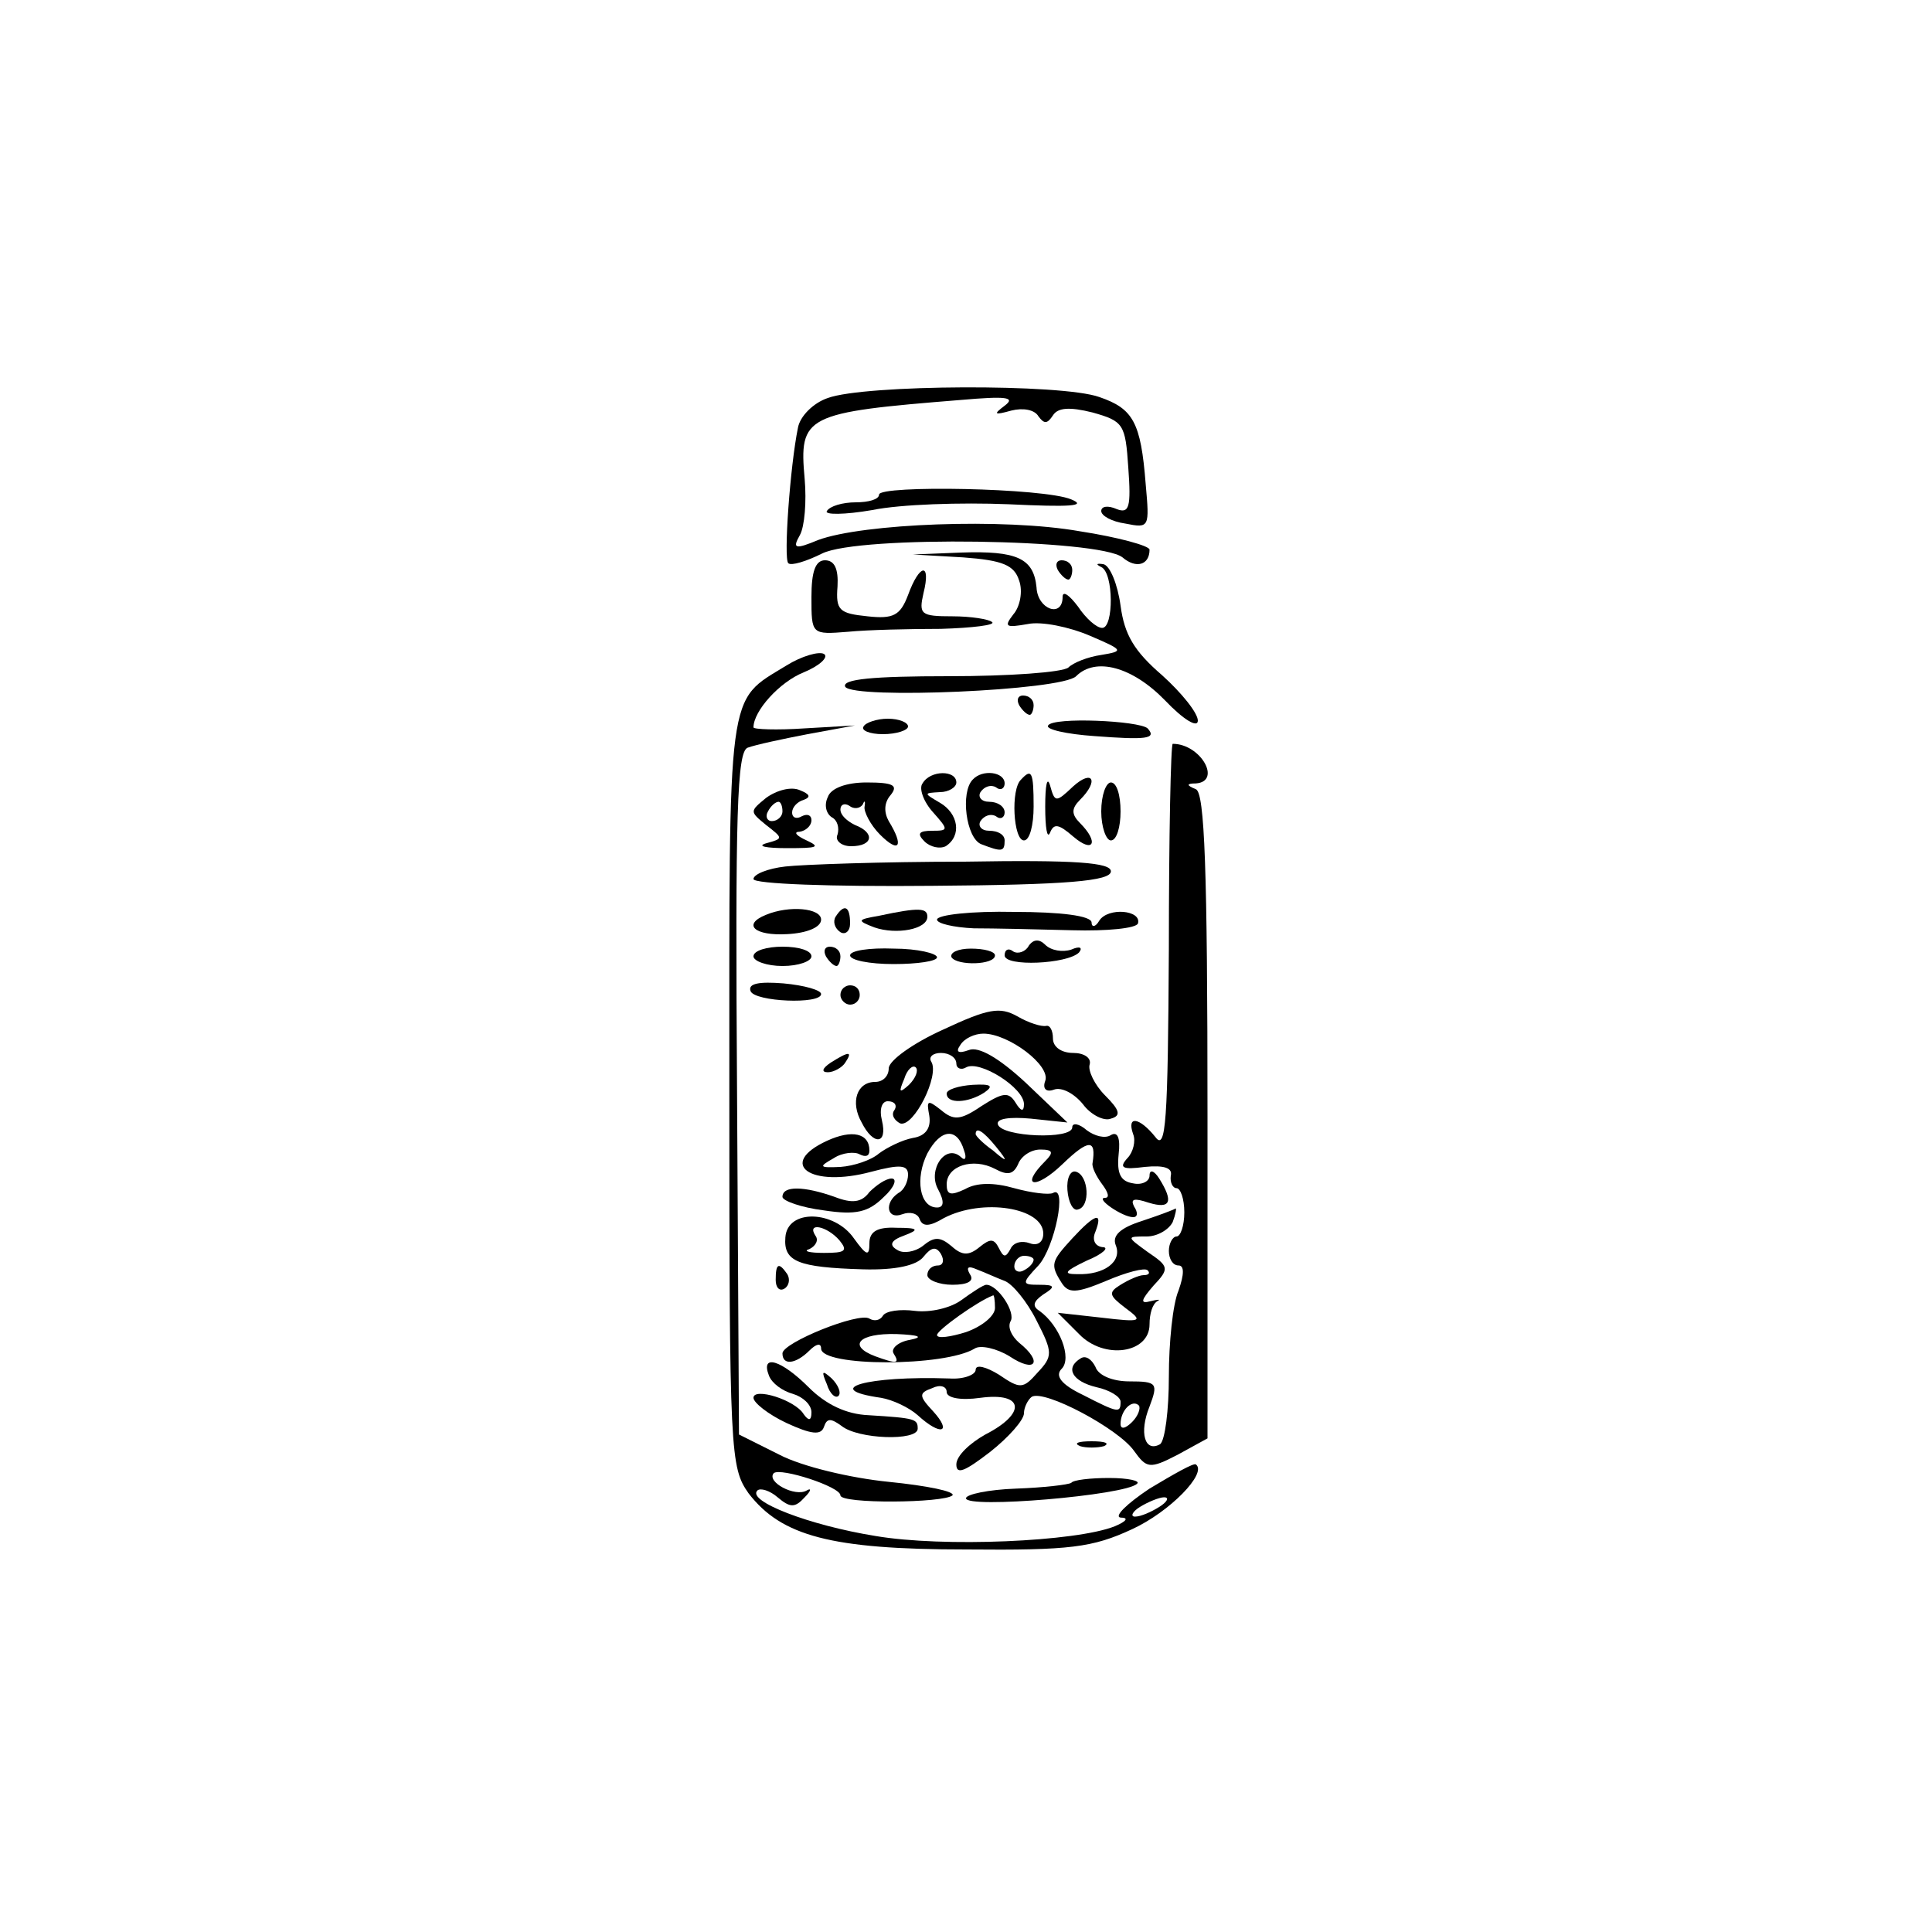<?xml version="1.0" standalone="no"?>
<!DOCTYPE svg PUBLIC "-//W3C//DTD SVG 20010904//EN"
 "http://www.w3.org/TR/2001/REC-SVG-20010904/DTD/svg10.dtd">
<svg version="1.0" xmlns="http://www.w3.org/2000/svg"
 width="200pt" height="200pt" viewBox="0 0 200 200"
 preserveAspectRatio="xMidYMid meet">
<g transform="translate(0,200) scale(0.1,-0.1)"
fill="#000000" stroke="none">
<path d="M857 1588 c-15 -5 -29 -19 -31 -31 -8 -39 -15 -135 -10 -140 3 -3 19
2 35 10 38 19 287 15 311 -4 14 -12 28 -8 28 8 0 4 -33 13 -72 19 -79 14 -225
8 -271 -9 -24 -10 -27 -9 -19 5 5 9 7 35 5 58 -6 66 0 69 162 82 46 4 57 3 45
-6 -12 -9 -11 -10 7 -5 12 3 24 1 28 -6 6 -8 9 -8 15 1 5 8 17 9 41 3 32 -9
34 -12 37 -57 3 -41 1 -48 -12 -43 -9 4 -16 3 -16 -2 0 -5 11 -11 25 -13 25
-5 25 -4 21 41 -5 64 -13 78 -48 90 -39 14 -243 13 -281 -1z"/>
<path d="M910 1488 c0 -5 -11 -8 -24 -8 -14 0 -27 -4 -30 -9 -3 -4 18 -4 47 1
29 6 92 8 141 6 63 -3 82 -2 65 5 -28 12 -199 15 -199 5z"/>
<path d="M997 1423 c41 -3 53 -8 58 -24 4 -11 1 -27 -6 -35 -10 -13 -8 -14 15
-10 14 3 43 -3 64 -12 35 -15 36 -16 12 -20 -14 -2 -29 -8 -34 -13 -6 -5 -61
-9 -124 -9 -78 0 -111 -3 -107 -11 9 -13 224 -4 239 11 20 20 58 10 92 -25 19
-20 34 -29 34 -21 0 8 -17 29 -37 47 -29 25 -39 42 -43 72 -3 22 -11 42 -18
43 -7 1 -8 0 -2 -3 13 -6 13 -63 1 -63 -6 0 -17 10 -25 22 -9 12 -16 17 -16
10 0 -22 -26 -13 -27 10 -3 30 -20 38 -78 36 l-50 -2 52 -3z"/>
<path d="M840 1382 c0 -39 0 -39 38 -36 20 2 64 3 96 3 33 1 57 4 53 7 -3 3
-22 6 -41 6 -33 0 -35 2 -30 24 8 32 -4 31 -16 -2 -8 -21 -15 -25 -42 -22 -29
3 -33 6 -31 31 1 18 -3 27 -13 27 -10 0 -14 -12 -14 -38z"/>
<path d="M1095 1410 c3 -5 8 -10 11 -10 2 0 4 5 4 10 0 6 -5 10 -11 10 -5 0
-7 -4 -4 -10z"/>
<path d="M814 1311 c-62 -38 -59 -18 -59 -442 0 -375 1 -388 20 -415 34 -44
85 -58 225 -58 108 -1 131 2 172 21 39 18 78 58 66 67 -2 2 -23 -10 -48 -25
-24 -16 -37 -29 -30 -30 9 0 6 -4 -6 -9 -40 -16 -178 -22 -248 -10 -68 11
-133 36 -122 47 3 3 13 0 21 -7 13 -11 18 -11 28 0 7 7 7 10 2 7 -12 -7 -42 9
-34 18 7 6 69 -14 69 -23 0 -9 107 -8 116 0 3 4 -26 10 -66 14 -40 4 -90 16
-113 28 l-42 21 -2 353 c-2 291 0 354 11 358 8 3 36 9 62 14 l49 9 -52 -3
c-29 -2 -53 -1 -53 1 0 17 27 47 52 57 17 7 26 16 21 19 -5 3 -23 -2 -39 -12z
m386 -871 c-8 -5 -19 -10 -25 -10 -5 0 -3 5 5 10 8 5 20 10 25 10 6 0 3 -5 -5
-10z"/>
<path d="M1055 1270 c3 -5 8 -10 11 -10 2 0 4 5 4 10 0 6 -5 10 -11 10 -5 0
-7 -4 -4 -10z"/>
<path d="M894 1248 c-3 -4 6 -8 20 -8 14 0 26 4 26 8 0 4 -9 8 -21 8 -11 0
-23 -4 -25 -8z"/>
<path d="M1085 1249 c-3 -4 19 -9 48 -11 53 -4 65 -3 55 8 -9 8 -98 12 -103 3z"/>
<path d="M1210 1018 c-1 -179 -3 -210 -14 -195 -16 20 -30 23 -23 3 3 -7 0
-19 -6 -25 -9 -10 -5 -12 18 -9 20 2 29 -1 27 -9 -1 -7 2 -13 6 -13 4 0 8 -11
8 -25 0 -14 -4 -25 -8 -25 -4 0 -8 -7 -8 -15 0 -8 4 -15 10 -15 6 0 6 -9 0
-26 -6 -14 -10 -54 -10 -89 0 -35 -4 -66 -9 -70 -16 -9 -22 12 -11 39 9 24 8
26 -21 26 -17 0 -32 6 -35 15 -4 8 -10 12 -15 9 -17 -10 -9 -24 16 -30 14 -3
25 -10 25 -15 0 -12 -2 -12 -39 7 -23 11 -29 20 -22 27 11 11 -2 45 -23 60 -8
5 -6 10 4 17 13 8 12 10 -4 10 -18 0 -19 1 -1 20 17 19 30 84 15 75 -4 -2 -22
0 -40 5 -21 6 -39 6 -51 -1 -15 -7 -19 -6 -19 5 0 19 27 28 50 16 13 -7 19 -6
24 5 3 8 13 15 23 15 13 0 14 -3 5 -12 -27 -27 -10 -30 18 -3 27 26 35 26 31
1 -1 -4 4 -14 10 -22 6 -8 8 -14 3 -14 -11 0 18 -20 29 -20 5 0 5 5 1 11 -4 8
0 9 15 4 23 -7 26 1 11 25 -5 8 -10 10 -10 3 0 -6 -8 -10 -17 -8 -13 2 -17 10
-15 30 2 17 -1 24 -8 20 -6 -4 -17 -1 -25 5 -8 7 -15 8 -15 3 0 -13 -73 -10
-77 3 -2 6 12 8 34 6 l38 -4 -43 41 c-28 26 -49 38 -59 34 -11 -4 -14 -2 -9 5
4 7 15 12 24 12 26 0 70 -33 64 -49 -3 -8 1 -12 9 -9 8 3 21 -4 30 -15 8 -11
22 -18 29 -15 11 3 9 9 -6 24 -11 11 -18 26 -16 32 2 7 -6 12 -17 12 -12 0
-21 6 -21 15 0 8 -3 14 -7 13 -5 -1 -18 3 -30 10 -18 10 -30 8 -77 -14 -31
-14 -56 -32 -56 -40 0 -8 -6 -14 -14 -14 -19 0 -26 -21 -14 -42 12 -24 27 -23
21 2 -3 12 0 20 6 20 7 0 10 -4 7 -9 -4 -5 0 -11 6 -14 14 -4 41 50 32 64 -3
5 2 9 10 9 9 0 16 -5 16 -11 0 -5 5 -7 10 -4 14 8 60 -21 60 -38 0 -8 -3 -8
-9 2 -7 11 -13 10 -35 -4 -22 -15 -29 -15 -42 -4 -14 11 -15 10 -12 -6 2 -13
-4 -21 -17 -23 -11 -2 -27 -10 -35 -16 -8 -7 -26 -13 -40 -14 -22 -1 -23 0 -7
9 9 6 22 7 27 4 6 -3 10 -2 10 4 0 18 -18 22 -44 10 -52 -24 -17 -49 46 -32
30 8 38 7 38 -3 0 -7 -4 -16 -10 -19 -15 -10 -12 -28 4 -22 8 3 16 1 18 -5 3
-8 10 -8 25 1 40 21 103 11 103 -16 0 -9 -6 -13 -14 -10 -8 3 -17 1 -20 -6 -5
-9 -7 -9 -12 1 -5 10 -9 10 -20 1 -11 -9 -18 -9 -29 1 -12 10 -18 10 -30 0 -8
-6 -20 -8 -26 -4 -9 5 -7 10 7 15 16 6 15 8 -8 8 -20 1 -28 -4 -28 -16 0 -14
-3 -13 -16 5 -20 29 -69 31 -71 1 -2 -25 13 -31 80 -33 34 -1 56 4 63 13 8 10
13 11 18 3 4 -7 2 -12 -3 -12 -6 0 -11 -4 -11 -10 0 -5 12 -10 26 -10 16 0 23
4 18 11 -4 7 -2 9 7 5 8 -3 21 -9 29 -12 8 -3 23 -21 33 -41 17 -33 17 -37 1
-54 -15 -17 -18 -17 -40 -2 -13 8 -24 11 -24 5 0 -5 -12 -10 -27 -9 -86 3
-134 -11 -71 -20 12 -2 29 -10 38 -18 24 -22 36 -18 16 4 -15 16 -15 19 -1 24
8 4 15 2 15 -4 0 -6 14 -9 35 -6 45 6 48 -16 5 -38 -16 -9 -30 -22 -30 -31 0
-11 9 -7 35 13 19 15 35 33 35 40 0 6 4 14 8 17 13 8 90 -33 106 -56 13 -18
16 -19 45 -4 l31 17 0 333 c0 258 -3 335 -12 339 -10 4 -10 6 0 6 27 2 5 41
-24 41 -2 0 -4 -96 -4 -212z m-269 -141 c-10 -9 -11 -8 -5 6 3 10 9 15 12 12
3 -3 0 -11 -7 -18z m57 -68 c3 -8 1 -11 -3 -7 -16 15 -35 -13 -24 -33 7 -13 6
-19 -1 -19 -18 0 -23 30 -10 56 14 26 31 27 38 3z m33 4 c13 -16 12 -17 -3 -4
-10 7 -18 15 -18 17 0 8 8 3 21 -13z m-162 -97 c9 -11 6 -13 -16 -13 -16 0
-22 2 -15 4 6 3 10 9 6 14 -9 14 12 10 25 -5z m201 -20 c0 -3 -4 -8 -10 -11
-5 -3 -10 -1 -10 4 0 6 5 11 10 11 6 0 10 -2 10 -4z m102 -168 c-7 -7 -12 -8
-12 -2 0 14 12 26 19 19 2 -3 -1 -11 -7 -17z"/>
<path d="M955 1189 c-4 -5 1 -19 11 -30 16 -18 16 -19 -1 -19 -14 0 -16 -3 -8
-11 6 -6 16 -8 22 -5 17 11 13 34 -6 45 -17 10 -17 10 0 11 9 0 17 5 17 10 0
13 -27 13 -35 -1z"/>
<path d="M1007 1193 c-13 -13 -7 -61 9 -67 21 -8 24 -8 24 4 0 6 -7 10 -16 10
-8 0 -12 5 -9 10 4 6 11 8 16 5 5 -4 9 -1 9 4 0 6 -7 11 -16 11 -8 0 -12 5 -9
10 4 6 11 8 16 5 5 -4 9 -1 9 4 0 12 -23 15 -33 4z"/>
<path d="M1057 1193 c-11 -10 -8 -63 3 -63 6 0 10 16 10 35 0 36 -2 40 -13 28z"/>
<path d="M1082 1165 c0 -22 2 -34 5 -27 4 10 9 9 24 -4 21 -18 27 -6 7 14 -9
9 -9 15 0 24 20 20 13 32 -7 14 -18 -17 -19 -17 -24 1 -3 10 -5 0 -5 -22z"/>
<path d="M793 1174 c-17 -14 -17 -14 0 -28 18 -14 18 -14 0 -19 -10 -3 0 -5
22 -5 31 0 35 1 20 8 -11 5 -14 9 -7 9 6 1 12 6 12 12 0 5 -4 7 -10 4 -5 -3
-10 -2 -10 4 0 5 5 11 12 13 8 3 6 6 -4 10 -9 4 -24 0 -35 -8z m17 -14 c0 -5
-5 -10 -11 -10 -5 0 -7 5 -4 10 3 6 8 10 11 10 2 0 4 -4 4 -10z"/>
<path d="M857 1175 c-4 -8 -2 -17 4 -21 6 -3 8 -11 6 -18 -3 -6 4 -12 14 -12
23 0 25 14 4 22 -8 4 -15 10 -15 16 0 5 4 7 9 4 5 -4 11 -3 14 1 2 5 3 4 2 -2
-1 -5 6 -19 16 -29 20 -20 25 -12 9 14 -5 9 -5 19 2 27 8 10 3 13 -25 13 -21
0 -37 -6 -40 -15z"/>
<path d="M1140 1160 c0 -16 5 -30 10 -30 6 0 10 14 10 30 0 17 -4 30 -10 30
-5 0 -10 -13 -10 -30z"/>
<path d="M813 1103 c-18 -2 -33 -8 -33 -13 0 -5 80 -8 185 -7 140 1 185 5 185
15 0 9 -36 12 -152 10 -84 0 -168 -3 -185 -5z"/>
<path d="M793 1053 c-25 -10 -12 -22 22 -20 20 1 35 7 35 15 0 12 -33 15 -57
5z"/>
<path d="M865 1051 c-3 -5 -1 -12 5 -16 5 -3 10 1 10 9 0 18 -6 21 -15 7z"/>
<path d="M910 1052 c-23 -4 -23 -5 -5 -12 23 -8 55 -2 55 11 0 9 -8 10 -50 1z"/>
<path d="M970 1048 c0 -4 17 -8 38 -9 20 0 66 -1 102 -2 36 -1 66 2 68 7 4 14
-31 17 -40 3 -4 -7 -8 -7 -8 -2 0 7 -32 11 -80 11 -44 1 -80 -3 -80 -8z"/>
<path d="M1065 1021 c-3 -6 -11 -9 -16 -6 -5 4 -9 2 -9 -4 0 -12 65 -9 77 3 4
5 1 7 -8 3 -9 -3 -21 -1 -27 5 -6 6 -12 6 -17 -1z"/>
<path d="M780 1010 c0 -5 14 -10 30 -10 17 0 30 5 30 10 0 6 -13 10 -30 10
-16 0 -30 -4 -30 -10z"/>
<path d="M855 1010 c3 -5 8 -10 11 -10 2 0 4 5 4 10 0 6 -5 10 -11 10 -5 0 -7
-4 -4 -10z"/>
<path d="M880 1011 c0 -5 20 -9 45 -9 25 0 45 3 45 7 0 4 -20 9 -45 9 -25 1
-45 -2 -45 -7z"/>
<path d="M985 1009 c6 -9 45 -8 45 2 0 4 -11 7 -25 7 -13 0 -22 -4 -20 -9z"/>
<path d="M777 974 c4 -11 73 -14 73 -3 0 4 -17 9 -39 11 -25 2 -37 0 -34 -8z"/>
<path d="M870 970 c0 -5 5 -10 10 -10 6 0 10 5 10 10 0 6 -4 10 -10 10 -5 0
-10 -4 -10 -10z"/>
<path d="M860 900 c-9 -6 -10 -10 -3 -10 6 0 15 5 18 10 8 12 4 12 -15 0z"/>
<path d="M980 868 c0 -11 22 -10 39 1 10 7 7 9 -12 8 -15 -1 -27 -5 -27 -9z"/>
<path d="M1105 768 c1 -13 6 -22 11 -20 13 3 11 35 -2 39 -6 2 -10 -7 -9 -19z"/>
<path d="M900 766 c-8 -11 -18 -12 -36 -5 -31 11 -54 12 -54 0 0 -4 19 -11 43
-14 33 -5 46 -2 62 14 11 10 14 19 8 19 -6 0 -16 -7 -23 -14z"/>
<path d="M1182 736 c-22 -7 -31 -15 -27 -25 7 -17 -12 -31 -40 -30 -15 0 -13
3 10 14 17 7 24 14 16 14 -7 1 -11 7 -7 16 8 21 0 19 -24 -7 -22 -24 -23 -27
-11 -46 7 -11 15 -11 46 2 21 9 40 14 43 11 3 -3 1 -5 -4 -5 -5 0 -16 -5 -24
-10 -13 -8 -12 -11 5 -24 19 -14 17 -15 -25 -10 l-45 5 22 -22 c26 -27 73 -20
73 10 0 11 3 21 8 24 4 2 1 2 -7 0 -11 -3 -10 1 3 16 17 18 16 20 -6 35 -22
16 -22 16 -1 16 11 0 23 7 27 15 3 8 4 14 3 14 -1 -1 -17 -7 -35 -13z"/>
<path d="M803 675 c0 -8 4 -12 9 -9 5 3 6 10 3 15 -9 13 -12 11 -12 -6z"/>
<path d="M995 654 c-11 -8 -32 -13 -48 -11 -15 2 -30 0 -33 -5 -3 -5 -9 -6
-14 -3 -11 7 -90 -25 -90 -36 0 -13 14 -11 28 3 7 7 12 8 12 2 0 -19 128 -19
159 0 6 4 23 0 36 -8 27 -18 35 -6 10 14 -8 7 -12 16 -9 22 6 9 -13 38 -25 38
-3 0 -15 -8 -26 -16z m35 -8 c0 -8 -13 -19 -30 -25 -16 -5 -30 -7 -30 -3 0 5
42 35 58 41 1 1 2 -5 2 -13z m-88 -33 c-12 -2 -20 -9 -17 -14 7 -11 3 -11 -19
-3 -29 11 -17 24 22 23 23 -1 29 -3 14 -6z"/>
<path d="M796 576 c3 -8 14 -16 25 -19 10 -3 19 -11 19 -19 0 -9 -3 -9 -8 -2
-9 15 -52 28 -52 17 0 -5 15 -17 34 -26 26 -12 36 -13 39 -4 3 9 7 9 18 1 17
-14 79 -16 79 -3 0 10 -2 11 -51 14 -23 1 -44 11 -62 29 -28 28 -50 35 -41 12z"/>
<path d="M856 567 c3 -10 9 -15 12 -12 3 3 0 11 -7 18 -10 9 -11 8 -5 -6z"/>
<path d="M1118 503 c6 -2 18 -2 25 0 6 3 1 5 -13 5 -14 0 -19 -2 -12 -5z"/>
<path d="M1109 465 c-3 -2 -29 -5 -57 -6 -29 -1 -52 -6 -52 -10 0 -11 165 3
177 15 4 3 -9 6 -29 6 -19 0 -37 -2 -39 -5z"/>
</g>
</svg>
